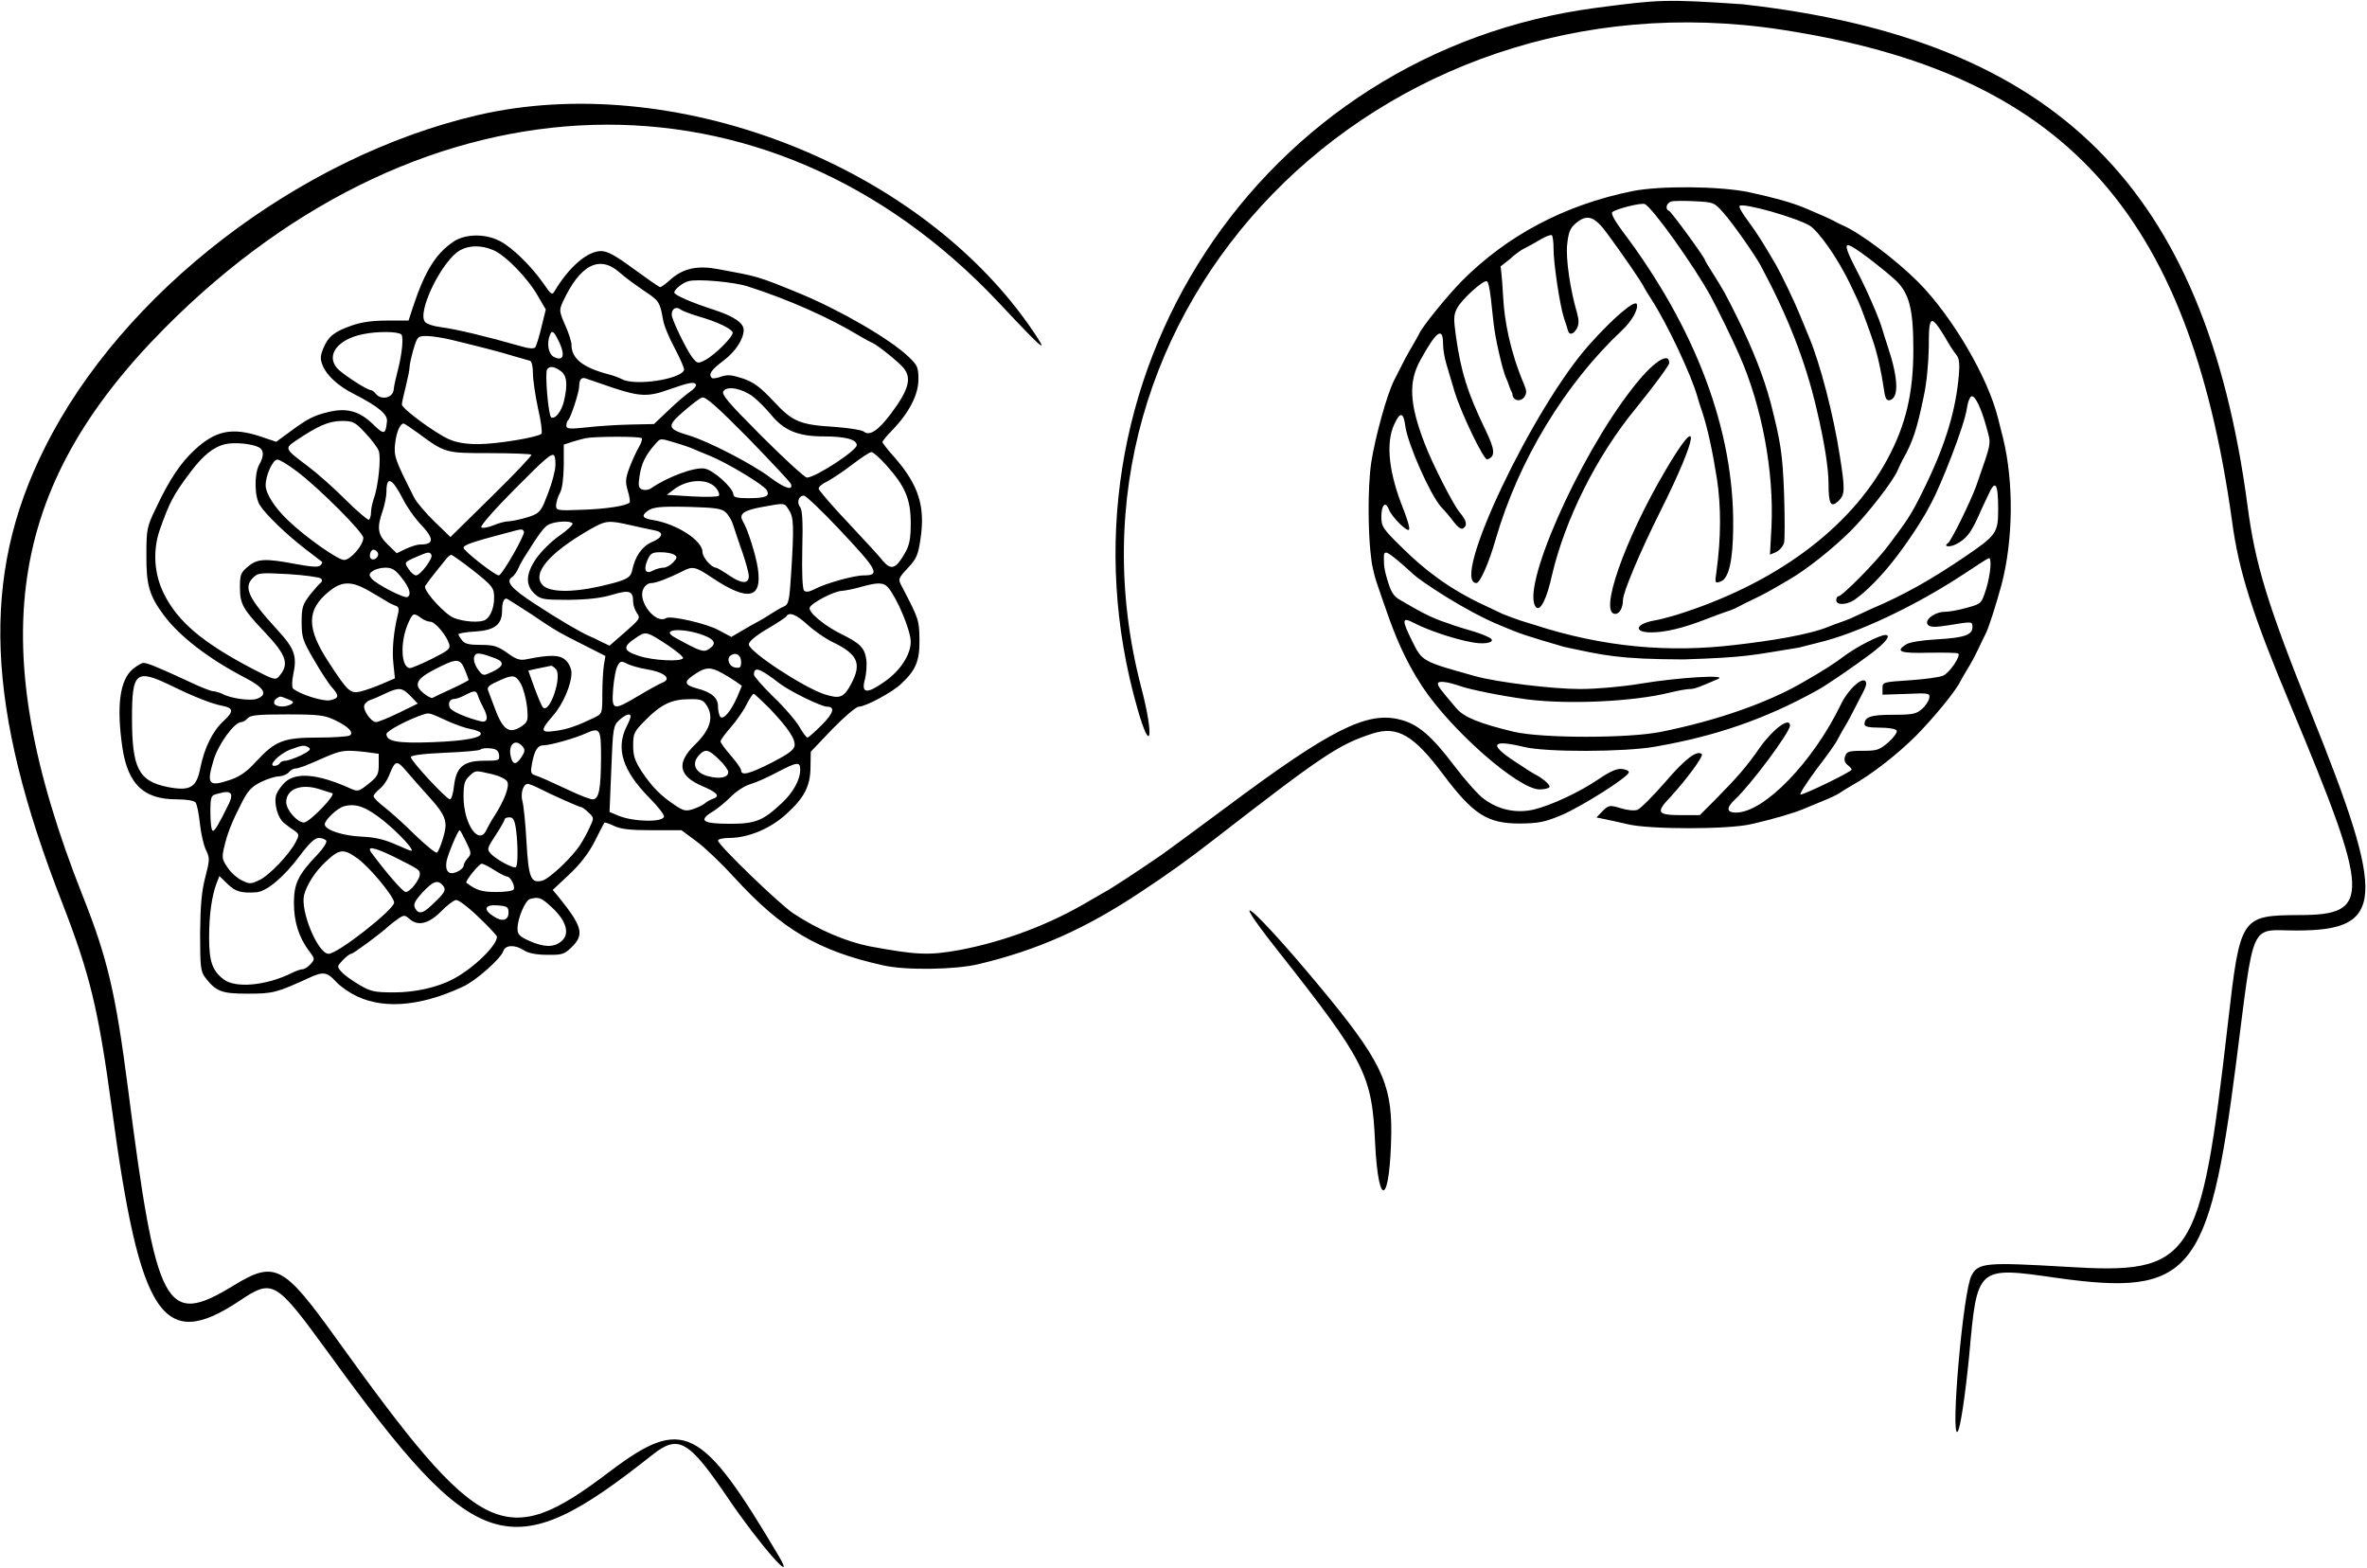 <svg width="450" height="298" viewBox="0 0 450 298" fill="none" xmlns="http://www.w3.org/2000/svg">
<g clip-path="url(#clip0_507_2)">
<path d="M303.603 1.468C239.475 9.835 198.396 72.591 216.279 134.834C218.844 143.788 219.43 140.045 216.938 130.577C198.323 58.939 261.792 -6.166 338.746 5.651C392.248 13.872 416.14 40.002 424.349 99.088C425.594 108.557 428.306 116.998 435.415 133.953C450.733 170.579 450.88 173.955 437.101 173.955C425.961 174.029 425.888 174.249 423.542 194.654C418.339 240.015 416.8 242.29 392.834 240.822C377.663 239.941 376.051 240.015 374.805 242.51C373.192 245.519 370.774 273.558 372.166 272.163C372.679 271.65 373.632 265.19 374.365 257.777C375.904 240.602 375.757 240.749 391.148 242.95C416.36 246.474 419.951 242.29 425.081 202.361C428.673 174.322 427.573 176.891 436.588 176.891C453.371 176.891 453.738 171.24 439.373 135.568C431.091 114.943 428.746 107.309 427.28 96.079C419.218 35.598 390.928 7.486 331.27 0.807C316.612 -0.184 315.513 -0.086 303.603 1.468Z" fill="black"/>
<path d="M90.879 21.873C56.8 29.8 23.233 55.563 8.502 85.143C-3.738 109.511 -2.712 134.54 11.873 171.754C17.077 185.186 18.689 191.718 21.254 210.655C26.604 250.437 30.928 256.97 45.44 247.355C51.889 243.024 52.329 243.318 62.443 257.19C90.66 296.092 96.889 298.073 123.933 276.641C128.99 272.604 130.896 273.705 138.445 284.862C144.308 293.523 151.637 301.89 148.046 295.798C133.314 270.916 129.87 269.228 115.945 279.724C95.936 294.917 91.392 292.715 63.836 254.328C53.868 240.455 52.256 239.574 44.34 244.419C31.441 252.272 29.756 249.116 24.332 206.912C21.987 188.782 20.448 182.176 15.684 170.212C-3.151 122.576 1.173 92.703 31.368 62.316C80.766 12.625 145.92 10.716 189.967 57.618C198.836 67.087 199.788 67.821 195.611 61.802C173.844 30.901 127.744 13.359 90.879 21.873Z" fill="black"/>
<path d="M302.321 65.325C291.547 77.216 275.57 110.833 280.7 110.833C281.36 110.833 283.046 107.089 284.365 102.465C288.689 87.565 297.484 73.032 308.331 62.83C310.236 61.068 311.482 58.793 311.189 57.838C310.896 56.884 306.865 60.261 302.321 65.325Z" fill="black"/>
<path d="M310.383 73.766C299.976 87.051 288.909 112.3 292.06 115.457C292.866 116.264 294.112 113.695 295.065 109.291C297.557 98.722 303.494 86.758 310.969 77.656C314.487 73.326 317.345 69.436 317.345 68.995C317.345 66.72 314.121 68.922 310.383 73.766Z" fill="black"/>
<path d="M316.466 89.694C308.77 102.832 303.933 116.704 307.085 116.704C307.891 116.704 308.551 115.53 308.551 114.062C308.551 112.594 311.775 104.961 315.66 97.18C322.989 82.574 323.502 77.656 316.466 89.694Z" fill="black"/>
<path d="M242.809 180.562C259.593 201.847 260.839 204.269 261.425 217.261C262.085 230.253 264.283 228.858 264.503 215.353C264.576 205.811 262.451 201.407 250.578 187.167C238.412 172.561 232.549 167.57 242.809 180.562Z" fill="black"/>
<path d="M86.171 45.968C82.849 48.219 80.797 51.546 78.598 58.103L77.67 60.941H73.615C70.78 60.941 68.68 61.235 66.774 61.92C63.549 63.045 62.377 63.975 61.448 66.275C60.862 67.694 60.862 68.281 61.351 69.504C62.132 71.413 64.331 73.419 67.36 74.936C71.856 77.236 73.712 78.753 73.566 80.074C73.321 82.668 73.028 82.716 70.878 80.612C68.338 78.165 65.943 77.481 62.474 78.312C59.64 78.998 58.468 79.585 55.048 82.129L52.507 83.989L49.478 82.961C44.103 81.2 40.976 81.835 36.97 85.555C34.38 87.952 32.181 91.182 29.689 96.515C27.93 100.136 27.833 100.577 27.833 105.47C27.784 111.146 28.37 113.25 31.155 116.969C34.136 120.982 39.755 125.288 46.546 128.811C50.259 130.719 50.992 132.04 48.891 132.824C47.67 133.313 43.81 132.774 42.246 131.894C41.709 131.649 40.927 131.404 40.536 131.404C40.096 131.404 37.898 130.524 35.65 129.447C30.178 126.902 28.028 126.022 27.295 126.022C26.904 126.022 26.025 126.56 25.243 127.196C22.751 129.3 22.116 134.292 23.289 142.267C24.364 149.118 27.344 151.956 33.549 151.956C35.504 151.956 36.872 152.201 37.165 152.543C37.458 152.886 37.8 154.696 37.996 156.507C38.191 158.317 38.679 160.568 39.119 161.498C39.901 163.113 39.901 163.406 39.022 166.783C38.338 169.425 38.093 172.067 38.044 177.401C38.044 183.713 38.142 184.643 38.973 185.769C41.074 188.509 42.1 188.9 47.132 188.9C51.921 188.9 52.605 188.704 58.712 185.915C61.448 184.643 62.181 184.741 63.891 186.649C64.38 187.188 65.699 188.215 66.823 188.851C72.149 191.934 79.478 191.543 87.979 187.579C90.422 186.503 95.259 182.197 95.699 180.777C96.09 179.603 97.947 179.554 99.657 180.68C100.487 181.218 102.002 181.511 104.005 181.511C106.79 181.561 107.279 181.414 108.598 180.141C111.139 177.695 110.797 176.227 106.155 170.453L105.08 169.18L108.207 166.244C110.308 164.287 111.921 162.183 113.045 159.981C113.973 158.122 114.803 156.507 114.901 156.409C114.95 156.262 115.78 156.556 116.709 156.996C118.028 157.632 119.836 157.828 123.989 157.828H129.559L132.393 159.932C134.005 161.106 137.279 164.238 139.673 166.881C148.614 176.667 155.553 180.777 167.914 183.518C172.214 184.497 181.644 184.35 186.09 183.273C197.181 180.631 206.367 176.569 216.872 169.572C222.051 166.147 225.569 163.651 230.797 159.59C251.562 143.491 254.494 141.533 260.992 139.43C265.683 137.962 268.761 139.723 274.429 147.307C280.096 154.843 282.784 156.556 288.94 156.556C292.507 156.507 293.631 156.311 296.904 154.941C300.764 153.277 309.608 147.699 309.657 146.818C309.706 146.525 309.119 146.28 308.338 146.182C307.409 146.084 306.139 146.623 304.038 148.041C300.324 150.586 294.852 153.131 291.53 153.913C288.256 154.647 284.934 153.963 282.149 151.907C281.074 151.173 278.582 148.335 276.53 145.644C272.132 139.821 269.543 137.619 266.123 136.787C259.868 135.172 252.833 138.744 233.24 153.375C227.963 157.29 222.393 161.4 220.878 162.477C216.53 165.462 211.106 169.034 210.031 169.572C209.494 169.866 208.321 170.551 207.393 171.089C199.82 175.639 191.22 178.918 182.523 180.582C176.611 181.658 174.315 181.561 165.324 179.897C160.878 179.016 155.553 176.765 150.813 173.633C148.175 171.872 136.497 160.617 136.497 159.785C136.497 159.541 137.426 159.296 138.598 159.296C142.214 159.296 146.465 157.534 149.494 154.745C152.963 151.614 154.087 149.363 154.087 145.742L154.136 142.903L158.24 138.598C160.585 136.2 162.784 134.34 163.272 134.34C164.543 134.34 169.673 131.6 171.334 129.985C174.119 127.392 174.852 125.63 174.803 121.618C174.755 117.899 174.706 117.703 171.481 111.538C170.699 110.07 170.699 110.021 172.605 107.966C174.266 106.204 174.559 105.47 174.999 102.436C175.927 96.32 174.657 92.258 170.211 87.12C168.842 85.603 167.768 84.233 167.768 84.037C167.768 83.842 168.647 82.766 169.722 81.689C172.898 78.362 174.608 74.985 174.608 72.098C174.608 69.847 174.412 69.407 172.751 67.841C169.233 64.465 159.754 58.984 152.084 55.803C143.973 52.476 144.168 52.574 136.497 51.155C132.588 50.421 129.901 51.008 127.507 53.112C126.627 53.944 125.699 54.58 125.504 54.58C125.308 54.58 123.061 53.014 120.52 51.155C117.002 48.562 115.487 47.73 114.266 47.73C111.676 47.73 108.158 50.764 105.422 55.363C104.983 56.146 104.738 55.999 103.321 53.895C101.025 50.617 97.361 46.996 95.015 45.821C92.23 44.353 88.37 44.451 86.171 45.968ZM93.745 47.534C96.041 48.464 100.341 52.867 102.246 56.244L103.761 58.837L102.931 62.214C102.491 64.073 101.953 65.786 101.758 66.031C101.513 66.324 100.536 66.275 99.266 65.884C92.181 63.877 86.904 62.605 83.631 62.165C82.409 62.018 81.09 61.577 80.797 61.186C79.233 59.278 84.119 49.344 87.54 47.534C89.299 46.604 91.546 46.604 93.745 47.534ZM117.784 51.791C118.81 52.721 120.911 54.237 122.426 55.265C125.308 57.173 125.455 57.418 126.041 60.697C126.188 61.773 127.214 64.269 128.289 66.226C129.315 68.183 130.145 70.043 130.048 70.336C129.461 72.098 120.715 73.419 118.272 72.098C117.686 71.804 116.562 71.364 115.732 71.168C110.846 69.896 108.647 68.183 108.647 65.541C108.647 64.954 108.11 63.241 107.425 61.773C106.302 59.18 106.302 58.935 106.986 57.418C110.26 50.323 113.973 48.415 117.784 51.791ZM142.116 54.433C149.787 56.88 157.654 60.354 163.615 63.975C164.445 64.465 165.422 65.003 165.813 65.15C166.888 65.639 170.797 68.77 171.774 69.945C173.386 71.902 172.751 74.153 169.331 78.704C166.937 81.885 165.276 82.961 164.201 82.031C163.81 81.738 161.318 81.346 158.68 81.151C152.035 80.759 150.666 80.172 147.002 76.208C144.51 73.566 143.337 72.685 141.237 71.951C139.136 71.266 138.305 71.168 137.084 71.609C136.302 71.902 135.471 72 135.325 71.853C134.641 71.168 135.178 70.336 137.523 68.575C139.82 66.862 141.383 64.465 141.383 62.703C141.383 61.382 139.429 60.109 135.862 58.935C131.464 57.516 128.191 56.097 128.191 55.608C128.191 55.021 129.755 53.748 130.878 53.455C132.54 52.965 139.526 53.602 142.116 54.433ZM129.461 58.886C129.706 59.082 131.22 59.669 132.833 60.159C136.399 61.186 139.038 62.458 139.282 63.192C139.526 63.877 135.862 67.547 134.005 68.477C132.686 69.162 132.54 69.113 131.611 67.939C130.488 66.471 127.703 60.746 127.703 59.816C127.703 58.641 128.582 58.152 129.461 58.886ZM76.302 63.584C76.742 64.073 76.448 67.205 75.667 70.239C75.276 71.706 74.885 73.468 74.836 74.153C74.641 75.621 72.539 76.11 71.513 74.936C71.171 74.496 70.732 74.153 70.487 74.153C69.754 74.153 64.966 71.022 64.087 69.994C61.937 67.499 64.184 64.513 68.973 63.535C71.758 62.948 75.667 62.996 76.302 63.584ZM106.448 65.345C107.474 67.694 106.986 68.722 105.276 67.841C104.25 67.254 103.907 65.345 104.543 63.682C104.934 62.605 105.373 62.996 106.448 65.345ZM86.074 64.66C91.693 66.031 95.113 66.911 97.654 67.694C99.022 68.086 100.39 68.477 100.732 68.575C101.074 68.673 101.318 69.603 101.318 70.972C101.318 72.196 101.758 75.181 102.295 77.676C102.881 80.123 103.126 82.276 102.931 82.472C102.149 83.157 94.38 84.429 90.911 84.429C88.468 84.429 86.758 84.135 85.243 83.45C82.507 82.178 76.4 77.676 76.4 76.894C76.4 76.6 76.742 75.034 77.132 73.517C77.523 71.951 77.865 70.288 77.865 69.798C77.865 69.358 78.207 67.792 78.598 66.422C79.331 63.975 79.429 63.877 81.09 63.877C82.067 63.877 84.315 64.22 86.074 64.66ZM106.595 70.532C107.768 71.364 107.963 73.028 107.23 76.208C106.79 78.165 105.52 79.78 104.787 79.34C104.25 78.998 103.566 70.972 104.005 70.239C104.445 69.554 105.325 69.603 106.595 70.532ZM116.513 73.713C121.546 75.376 123.207 75.474 127.018 74.104C131.074 72.685 131.953 72.538 132.295 73.077C132.442 73.321 131.953 73.958 131.22 74.447C130.488 74.936 128.631 76.502 127.116 77.97L124.331 80.612L119.787 80.71C117.295 80.759 113.533 81.004 111.481 81.248C108.256 81.591 107.67 81.542 107.67 80.906C107.67 80.514 107.816 80.025 108.012 79.878C108.549 79.34 110.113 74.496 110.113 73.419C110.113 72.049 110.601 71.609 111.53 72C111.969 72.147 114.217 72.93 116.513 73.713ZM143.191 75.426C144.022 76.062 145.536 77.578 146.562 78.802C149.005 81.835 151.742 82.961 156.579 82.961C160.732 82.961 162.882 83.548 162.882 84.625C162.882 85.652 155.015 90.79 153.403 90.79C153.012 90.79 149.152 87.267 144.803 82.912C138.256 76.355 137.035 74.887 137.572 74.3C138.354 73.321 141.139 73.86 143.191 75.426ZM150.373 92.014C150.862 93.384 149.103 92.796 146.318 90.693C142.996 88.197 134.494 83.793 130.927 82.766C126.823 81.542 126.725 81.004 129.901 78.263C131.416 76.942 132.979 75.719 133.468 75.572C134.103 75.328 136.302 77.285 142.214 83.255C146.513 87.707 150.227 91.622 150.373 92.014ZM69.412 82.276C70.585 83.499 71.758 85.065 72.002 85.701C72.491 87.023 71.904 92.601 71.025 94.9C70.78 95.635 70.536 96.76 70.536 97.396C70.536 98.032 70.341 98.668 70.145 98.815C69.95 98.913 67.898 97.201 65.65 94.95C63.354 92.65 60.129 89.812 58.468 88.588C54.119 85.31 54.07 85.261 56.22 83.793C60.422 80.955 62.474 80.074 64.868 80.025C67.116 80.025 67.458 80.172 69.412 82.276ZM79.478 82.325C84.657 86.142 84.657 86.142 93.11 86.142C97.311 86.142 100.878 86.289 101.025 86.435C101.172 86.582 97.8 90.154 93.452 94.411L85.634 102.094L82.605 99.158C80.944 97.543 79.185 95.488 78.745 94.607C75.08 87.365 74.836 86.68 75.129 84.233C75.374 82.129 76.057 80.514 76.742 80.514C76.888 80.514 78.109 81.346 79.478 82.325ZM121.986 83.303C122.181 83.45 121.888 84.282 121.4 85.114C120.911 85.946 120.129 87.707 119.641 88.98C118.908 90.986 118.859 91.622 119.347 93.286C119.689 94.411 119.836 95.39 119.689 95.537C119.054 96.173 115.194 96.76 110.748 96.907C105.862 97.103 105.716 97.054 105.716 96.026C105.764 95.439 106.057 94.411 106.448 93.726C106.888 92.943 107.132 91.035 107.181 88.491V84.527L108.794 83.989C109.624 83.744 110.797 83.401 111.334 83.303C112.898 82.961 121.644 82.912 121.986 83.303ZM128.435 84.184C129.803 84.576 131.318 85.114 131.855 85.359C132.393 85.603 133.81 86.191 135.032 86.68C138.452 88.099 145.243 92.209 145.781 93.188C146.416 94.362 145.585 94.705 142.067 94.705C140.162 94.705 139.429 94.509 139.429 94.02C139.429 92.796 135.667 89.371 133.956 89.078C132.1 88.735 126.921 90.643 123.745 92.845C123.305 93.139 122.572 93.237 122.083 93.041C121.4 92.796 121.302 92.356 121.595 90.448C121.937 88.148 122.719 86.533 124.478 84.527C125.601 83.255 125.357 83.255 128.435 84.184ZM49.184 85.016C50.211 85.555 50.211 86.68 49.282 88.344C48.305 90.105 48.354 94.46 49.429 96.075C50.552 97.837 54.51 101.653 58.077 104.394C59.69 105.617 61.106 106.694 61.204 106.791C61.351 106.889 61.204 107.183 60.911 107.476C60.52 107.868 59.201 107.77 56.269 107.232C50.406 106.106 48.891 106.204 47.132 107.721C45.764 108.846 45.618 109.287 45.618 111.635C45.618 114.816 46.155 115.795 50.357 120.199C54.51 124.603 55.048 126.266 53.044 128.566C52.409 129.349 52.067 129.251 48.11 127.196C38.484 122.156 33.794 118.193 31.155 112.859C29.298 109.14 29.005 104.687 30.373 100.724C32.23 95.488 32.914 94.118 36.237 89.714C38.582 86.582 40.634 84.918 42.882 84.429C44.543 84.037 47.816 84.331 49.184 85.016ZM105.52 89.225C105.129 91.231 104.543 93.041 103.37 95.831C102.686 97.347 102.149 97.788 100.146 98.375C98.826 98.766 97.214 99.109 96.628 99.109C96.041 99.109 94.771 99.451 93.745 99.892C92.719 100.283 91.741 100.479 91.497 100.234C91.253 99.99 94.184 96.662 97.996 92.845C103.663 87.12 104.983 85.995 105.373 86.631C105.618 87.071 105.666 88.246 105.52 89.225ZM168.5 88.441C172.116 92.454 173.142 94.95 173.142 99.451C173.142 102.485 172.898 103.66 172.018 105.176C170.357 108.112 169.429 108.455 167.914 106.694C167.279 105.862 164.25 102.583 161.269 99.403C158.24 96.222 155.748 93.286 155.65 92.943C155.553 92.601 156.286 91.965 157.263 91.524C158.191 91.035 160.341 89.616 162.051 88.295C163.712 87.023 165.324 85.946 165.667 85.946C165.96 85.897 167.23 87.023 168.5 88.441ZM56.514 89.665C60.715 92.845 69.071 101.213 69.071 102.24C69.071 103.66 66.627 106.449 65.406 106.449C64.234 106.449 58.126 102.143 54.803 98.962C52.214 96.515 50.504 93.824 50.504 92.258C50.504 90.301 51.872 87.365 52.751 87.365C53.142 87.365 54.852 88.393 56.514 89.665ZM76.595 94.852C77.328 96.32 78.745 98.326 79.722 99.403C82.605 102.387 82.653 103.513 79.82 103.513C79.282 103.513 78.109 103.904 77.132 104.345L75.422 105.176L73.712 103.513C71.806 101.653 71.611 100.381 72.735 97.152C73.126 96.026 73.468 94.362 73.468 93.482C73.468 90.399 74.543 90.839 76.595 94.852ZM136.155 92.796C136.644 93.384 136.839 94.069 136.644 94.264C136.448 94.46 134.103 94.509 131.514 94.362L126.774 94.069L127.996 93.139C130.634 91.035 134.592 90.888 136.155 92.796ZM159.559 100.626C166.888 108.406 167.426 109.385 164.201 109.385C162.344 109.385 156.872 110.902 154.82 112.027C153.842 112.516 153.207 112.614 152.865 112.272C152.572 111.978 152.425 109.042 152.523 104.442C152.67 99.207 152.523 96.907 152.132 96.418C151.399 95.537 151.839 94.216 152.816 94.216C153.207 94.216 156.236 97.103 159.559 100.626ZM149.983 96.956C150.911 98.326 150.96 100.088 150.422 108.798C150.08 114.278 149.934 114.914 149.005 115.305C148.419 115.55 147.344 116.186 146.513 116.725C145.732 117.263 144.608 117.899 144.07 118.193C143.533 118.486 142.165 119.22 141.041 119.905L139.038 121.08L136.644 119.807C134.347 118.535 127.507 116.969 126.627 117.507C124.673 118.731 121.204 114.327 122.279 112.027C122.572 111.342 123.207 110.853 123.745 110.853C124.722 110.853 127.116 109.923 129.755 108.602C131.66 107.574 132.246 107.721 135.373 109.825C142.263 114.425 144.95 113.837 144.07 108.015C143.68 105.421 142.116 100.528 141.237 99.109C140.406 97.739 141.334 97.005 144.95 96.368C149.25 95.586 149.103 95.537 149.983 96.956ZM137.963 97.396C138.5 97.886 139.136 98.962 139.38 99.794C139.673 100.626 140.406 102.974 141.139 104.981C141.823 106.987 142.36 108.993 142.36 109.483C142.36 111.048 140.992 110.999 138.696 109.434C137.474 108.602 136.302 107.917 136.106 107.917C135.227 107.868 133.566 105.96 133.566 104.981C133.566 102.779 128.777 99.647 124.185 98.864C122.23 98.57 121.888 98.081 122.963 97.249C124.038 96.368 125.406 96.222 131.269 96.368C135.96 96.515 137.181 96.662 137.963 97.396ZM108.842 99.5C108.989 99.745 107.865 100.772 106.351 101.849C104.836 102.877 102.881 104.834 101.953 106.155C99.95 109.091 99.852 111.195 101.611 112.859C102.784 113.935 103.224 114.033 108.11 114.033C111.823 113.984 114.315 113.691 116.416 113.055C119.738 112.076 120.374 112.321 120.374 114.523C120.374 115.061 120.715 115.991 121.106 116.578C121.79 117.507 121.644 117.703 118.859 120.15L115.878 122.743L114.315 122.009C113.484 121.569 112.458 121.08 112.067 120.933C110.357 120.199 106.106 117.703 101.709 114.816C97.116 111.831 95.992 110.51 97.458 109.63C97.702 109.434 98.191 108.798 98.435 108.259C98.68 107.672 99.168 106.742 99.51 106.204C102.54 101.36 103.419 100.185 104.347 99.696C105.716 99.06 108.501 98.962 108.842 99.5ZM119.885 99.843C121.644 100.234 123.647 100.675 124.429 100.822C126.285 101.164 126.09 102.143 123.891 103.072C122.083 103.855 120.715 105.764 120.178 108.455C119.885 109.923 118.956 110.363 113.728 111.538C108.647 112.663 104.494 112.565 103.224 111.293C101.025 109.091 104.25 105.226 112.018 100.724C115.194 98.913 115.634 98.864 119.885 99.843ZM99.608 101.066C99.901 101.556 95.455 109.385 94.82 109.385C94.087 109.385 88.175 104.736 88.126 104.149C88.126 103.611 89.787 103.024 95.943 101.409C99.413 100.479 99.266 100.479 99.608 101.066ZM71.806 105.03C72.198 105.715 71.269 106.644 70.585 106.253C70.047 105.91 70.39 104.492 71.025 104.492C71.269 104.492 71.611 104.736 71.806 105.03ZM82.018 105.47C82.409 106.057 79.918 109.385 79.087 109.385C78.745 109.385 78.109 108.846 77.67 108.162C76.839 106.938 76.839 106.889 78.94 105.96C81.432 104.883 81.627 104.834 82.018 105.47ZM128.191 105.47C128.777 105.813 128.777 106.057 127.996 106.889C127.458 107.476 126.627 107.917 126.139 107.917C125.601 107.917 124.722 108.162 124.185 108.455C122.768 109.238 122.279 108.406 123.061 106.547C123.647 105.176 123.989 104.981 125.601 104.981C126.627 104.981 127.8 105.176 128.191 105.47ZM90.031 108.504C93.647 111.391 93.891 111.733 93.94 113.446C93.989 115.355 93.305 117.165 92.328 117.801C91.4 118.437 88.223 118.241 86.269 117.459C84.657 116.823 80.797 112.663 80.797 111.538C80.797 111.293 82.165 109.532 84.95 106.106C85.243 105.764 85.585 105.519 85.781 105.47C85.976 105.47 87.882 106.84 90.031 108.504ZM76.35 109.825C77.865 111.733 78.256 113.006 77.474 113.495C76.888 113.837 71.416 110.999 70.634 109.972C70.097 109.287 70.145 109.042 70.878 108.553C71.318 108.21 72.393 107.917 73.272 107.917C74.543 107.917 75.178 108.308 76.35 109.825ZM61.009 109.972C61.302 110.266 61.302 110.51 61.009 110.755C60.715 110.951 59.787 112.027 58.907 113.103C57.539 114.914 57.344 115.501 57.344 118.291C57.344 121.129 57.539 121.765 59.69 125.435C60.96 127.636 62.474 129.985 63.11 130.67C64.527 132.285 64.478 132.726 62.768 133.117C61.448 133.411 56.953 131.992 55.683 130.866C55.487 130.67 55.487 129.545 55.732 128.322C56.514 124.701 56.025 123.331 52.751 119.759C47.23 113.74 46.253 111.685 48.061 109.874C49.038 108.896 49.38 108.846 54.803 109.14C57.931 109.336 60.715 109.727 61.009 109.972ZM70.145 112.321C71.562 113.153 73.077 114.033 73.468 114.278C73.859 114.571 74.591 114.914 75.08 115.11C75.813 115.305 75.911 115.697 75.667 116.676C74.836 120.003 74.494 123.575 74.787 126.12L75.08 128.958L72.686 129.985C71.367 130.572 69.51 131.209 68.582 131.453C66.627 131.894 66.139 131.502 62.572 126.022C58.224 119.416 58.224 115.942 62.572 112.419C64.966 110.461 66.823 110.412 70.145 112.321ZM168.842 111.685C170.601 113.789 173.142 119.856 173.142 122.009C173.142 124.456 171.139 127.539 168.159 129.594C164.787 131.992 163.663 131.845 164.445 129.104C164.689 128.126 164.836 126.413 164.689 125.337C164.396 123.184 163.468 122.254 159.95 120.541C156.676 118.927 153.598 116.333 153.94 115.501C154.233 114.621 158.68 112.321 160.097 112.321C160.683 112.272 162.295 111.978 163.615 111.587C166.937 110.657 167.963 110.706 168.842 111.685ZM100.732 116.578C105.96 120.101 106.009 120.101 111.041 122.645L115.097 124.701L114.803 126.462C114.657 127.441 114.51 129.888 114.51 131.943C114.51 135.662 114.51 135.662 112.947 136.444C109.673 138.01 107.865 138.646 105.618 138.94C102.735 139.38 102.637 138.891 105.129 136.053C107.035 133.9 108.647 130.132 108.647 127.881C108.647 127.147 108.158 126.071 107.572 125.533C106.448 124.456 104.64 124.407 100.048 125.337C98.826 125.581 98.093 125.337 96.432 124.113C94.624 122.841 93.891 122.597 91.4 122.597C89.201 122.597 88.321 122.401 87.833 121.716C87.49 121.275 87.149 120.737 87.149 120.59C87.149 120.395 88.614 120.15 90.373 120.052C94.087 119.807 95.455 118.731 95.455 116.039C95.455 114.621 95.748 113.789 96.285 113.789C96.383 113.789 98.386 115.061 100.732 116.578ZM80.015 117.459C80.553 117.85 81.334 118.193 81.823 118.193C82.703 118.193 84.852 120.737 85.39 122.401C85.683 123.331 85.243 123.673 82.116 125.239C80.162 126.218 78.256 127 77.963 127C76.253 127 76.009 122.156 77.572 118.535C78.452 116.529 78.647 116.431 80.015 117.459ZM153.549 118.78C154.82 119.954 156.969 121.422 158.289 122.058C163.077 124.358 163.859 126.12 161.856 129.936C160.439 132.628 159.706 132.921 156.774 131.992C152.816 130.719 142.36 123.869 142.36 122.499C142.36 121.961 143.631 120.884 145.781 119.612C147.686 118.486 149.347 117.41 149.494 117.165C150.031 116.284 151.351 116.773 153.549 118.78ZM133.81 120.786C135.96 121.618 136.253 122.401 134.787 123.379C133.761 124.065 133.175 123.869 128.289 121.177C125.357 119.563 129.803 119.269 133.81 120.786ZM127.018 122.695C128.679 123.82 129.999 124.897 129.852 125.141C129.412 125.826 124.233 125.581 121.497 124.701C118.468 123.722 118.272 122.988 120.862 121.275C122.768 119.954 122.865 119.954 127.018 122.695ZM94.136 125.141C95.943 125.826 95.797 126.658 93.647 127.686C91.888 128.517 91.839 128.517 90.96 127.392C90.08 126.218 89.836 124.945 90.422 124.407C90.764 124.065 91.839 124.26 94.136 125.141ZM140.895 125.875C140.895 126.854 140.699 127.049 139.82 126.902C138.598 126.756 138.012 125.141 138.989 124.554C139.966 123.918 140.895 124.554 140.895 125.875ZM88.37 127.294C88.761 128.273 89.103 129.154 89.103 129.251C89.103 129.349 87.637 130.132 85.829 130.964C83.973 131.796 82.36 132.579 82.214 132.677C82.018 132.774 81.285 132.383 80.601 131.845C78.549 130.23 79.087 129.056 82.751 127.196C86.856 125.092 87.442 125.092 88.37 127.294ZM122.768 127.196C126.285 127.734 127.849 129.056 125.894 129.79C125.406 129.985 123.403 131.062 121.448 132.236C116.513 135.172 116.269 135.123 116.562 131.013C116.709 129.202 117.051 127.196 117.393 126.609C117.93 125.63 118.077 125.581 119.298 126.218C120.031 126.56 121.595 127 122.768 127.196ZM105.716 127.245C106.888 128.664 104.494 135.76 103.224 134.487C102.979 134.242 102.295 132.579 101.611 130.768L100.439 127.49L101.465 127.245C104.054 126.707 104.494 126.609 104.787 126.56C104.983 126.56 105.373 126.854 105.716 127.245ZM137.132 127.881C137.963 128.322 139.233 129.104 139.869 129.545L141.041 130.377L140.162 132.481C138.94 135.27 137.426 137.032 136.888 136.2C136.693 135.857 136.497 134.976 136.497 134.292C136.497 132.628 135.276 131.6 132.491 130.866C129.95 130.181 129.901 129.545 132.393 127.979C134.201 126.805 135.129 126.805 137.132 127.881ZM148.224 129.936C150.129 131.404 156.139 134.34 157.214 134.34C158.826 134.34 158.484 135.564 156.236 137.815C154.917 139.136 153.696 140.212 153.501 140.212C153.305 140.212 152.621 139.283 151.937 138.108C151.253 136.934 149.054 134.389 147.002 132.432C144.999 130.475 143.337 128.566 143.337 128.273C143.337 126.609 144.413 127 148.224 129.936ZM32.621 130.377C37.018 132.53 40.292 133.802 42.344 134.194C44.396 134.585 44.445 135.27 42.54 137.032C40.438 138.94 38.875 142.121 38.093 145.937C37.36 149.754 36.188 150.439 31.839 149.607C26.367 148.482 25.096 146.084 25.096 136.542C25.096 127.686 25.829 127.098 32.621 130.377ZM99.022 129.985C99.51 130.866 99.999 132.774 100.194 134.34C100.439 136.885 100.341 137.228 99.315 137.962C96.774 139.723 95.552 138.842 93.843 134.047C93.452 132.97 92.963 131.747 92.817 131.306C92.523 130.67 92.914 130.279 94.576 129.545C97.458 128.175 97.996 128.224 99.022 129.985ZM78.061 132.334L79.429 133.753L75.813 135.515C73.81 136.494 71.856 137.276 71.465 137.276C70.536 137.228 68.924 134.928 69.266 134.047C69.412 133.655 69.95 133.215 70.39 133.068C70.878 132.921 72.149 132.383 73.224 131.845C75.862 130.622 76.448 130.67 78.061 132.334ZM90.862 132.236C91.008 132.726 91.448 133.704 91.839 134.438C92.914 136.396 92.719 137.423 91.448 137.13C88.614 136.444 85.732 135.172 85.487 134.487C85.145 133.606 85.536 132.872 86.367 132.872C86.758 132.872 87.686 132.53 88.419 132.138C90.227 131.209 90.52 131.209 90.862 132.236ZM146.318 134.683C149.836 138.402 151.253 140.506 151.057 141.778C150.96 142.561 149.787 143.393 146.758 144.959C142.507 147.112 140.895 147.552 140.895 146.427C140.895 146.133 140.015 144.861 138.94 143.637C137.865 142.414 136.986 141.191 136.986 140.946C136.986 140.653 137.865 139.478 138.891 138.304C139.917 137.13 141.285 135.221 141.872 134.047C142.458 132.872 143.093 131.894 143.289 131.894C143.435 131.894 144.803 133.166 146.318 134.683ZM54.755 132.921C55.829 133.313 55.927 133.508 55.39 133.851C54.364 134.487 52.605 134.438 52.165 133.802C52.018 133.508 52.165 133.068 52.507 132.824C53.337 132.285 53.142 132.285 54.755 132.921ZM134.347 134.096C135.764 136.298 135.031 138.744 132.149 141.533C128.533 145.057 128.973 147.503 133.566 149.461C136.302 150.635 136.937 151.32 135.667 151.809C135.178 151.956 134.445 152.348 134.054 152.69C133.663 153.033 132.637 153.522 131.758 153.816C130.39 154.256 129.95 154.158 128.338 153.082C125.601 151.271 123.94 149.559 122.035 146.72C120.715 144.665 120.374 143.735 120.374 141.729C120.374 139.43 120.52 139.087 122.719 136.885C125.601 133.949 127.703 132.921 130.976 132.921C133.175 132.872 133.663 133.019 134.347 134.096ZM85.438 137.228C86.807 137.815 88.614 138.451 89.494 138.598C90.373 138.744 91.204 139.087 91.351 139.283C91.888 140.212 88.614 140.848 82.214 141.093C75.471 141.338 73.468 140.946 73.468 139.527C73.468 138.94 77.865 136.64 80.552 135.808C81.579 135.466 81.627 135.466 85.438 137.228ZM63.647 136.885C66.237 138.108 67.36 139.283 66.481 139.821C66.139 140.017 63.452 140.212 60.422 140.212C53.875 140.212 52.311 140.848 48.647 144.812C47.035 146.623 45.618 147.601 43.956 148.188C39.657 149.656 39.217 149.167 40.585 144.567C41.465 141.533 44.543 137.276 45.862 137.276C46.204 137.276 46.741 136.934 47.084 136.542C47.572 135.955 49.038 135.808 54.559 135.808C60.618 135.808 61.693 135.955 63.647 136.885ZM119.885 136.2C119.885 136.444 119.543 137.325 119.103 138.157C117.051 142.316 118.37 146.476 123.354 151.565C124.966 153.179 126.237 154.794 126.237 155.186C126.237 156.36 120.52 156.262 117.637 155.088L115.878 154.354L116.22 146.182C116.513 138.304 116.611 137.962 117.735 136.885C119.005 135.76 119.885 135.515 119.885 136.2ZM114.266 144.127C114.217 150.097 113.875 151.956 112.654 151.956C112.214 151.956 110.406 151.271 108.647 150.439C104.543 148.531 102.735 147.699 101.66 147.357C100.927 147.112 100.829 146.769 101.122 145.252C101.611 142.61 102.198 141.68 103.37 141.68C104.592 141.68 109.282 140.359 111.334 139.43C114.119 138.206 114.266 138.5 114.266 144.127ZM99.364 141.925C99.852 142.512 99.803 142.903 99.168 143.882C98.142 145.448 97.507 145.448 97.116 143.882C96.53 141.533 97.996 140.261 99.364 141.925ZM58.712 142.121C59.201 142.414 58.81 142.806 57.246 143.589C56.074 144.127 54.706 144.616 54.266 144.616C53.826 144.616 53.337 144.812 53.191 145.105C53.044 145.35 52.556 145.595 52.165 145.595C50.846 145.595 53.044 143.344 55.145 142.512C57.491 141.631 57.881 141.582 58.712 142.121ZM94.869 143.491C95.015 144.567 94.869 144.616 92.084 144.616C88.126 144.616 86.758 145.791 86.318 149.363C86.171 150.782 85.829 151.956 85.536 151.956C84.901 151.956 78.109 144.665 78.109 143.931C78.109 143.589 80.259 143.295 84.559 143.099C88.126 142.953 91.204 142.708 91.4 142.463C91.595 142.267 92.425 142.169 93.256 142.267C94.331 142.365 94.771 142.708 94.869 143.491ZM69.461 142.953L72.002 143.295V145.399C72.002 147.21 71.758 147.65 70.047 149.02C68.191 150.488 68.044 150.537 66.53 149.852C60.422 147.112 56.318 146.769 54.217 148.678C53.533 149.314 52.8 150.341 52.556 150.977C51.969 152.592 52.8 155.626 54.12 156.556C54.657 156.996 55.536 157.632 56.074 157.975C56.904 158.611 56.904 158.758 56.22 160.079C54.999 162.428 51.188 166.44 49.282 167.321C47.719 168.055 47.425 168.104 46.008 167.37C45.129 166.978 43.859 165.853 43.273 164.923C42.246 163.455 42.149 163.015 42.588 161.156C43.223 158.415 44.054 156.311 45.911 152.69C47.084 150.341 47.816 149.559 49.575 148.678C50.748 148.091 52.311 147.601 52.995 147.601C53.728 147.552 54.559 147.21 54.901 146.818C55.243 146.427 55.781 146.084 56.172 146.084C56.758 146.084 57.881 145.693 61.497 144.078C64.868 142.61 65.504 142.512 69.461 142.953ZM136.693 144.371C137.67 145.301 138.452 146.378 138.452 146.769C138.452 147.846 136.79 148.139 134.592 147.552C132.197 146.916 131.416 145.203 132.833 143.637C134.054 142.267 134.689 142.414 136.693 144.371ZM81.334 151.222C83.924 154.06 84.706 155.333 84.706 156.947C84.706 158.17 83.631 161.498 83.093 162.085C82.898 162.281 81.041 160.764 78.94 158.758C76.888 156.703 74.25 154.354 73.126 153.473C71.953 152.592 71.025 151.663 71.025 151.369C71.025 151.075 71.562 150.488 72.198 149.95C72.833 149.461 73.615 148.335 73.957 147.454C75.129 144.469 75.422 144.421 77.328 146.671C78.305 147.846 80.113 149.852 81.334 151.222ZM152.132 146.28C152.132 148.237 150.813 150.635 148.614 152.69C145.048 156.018 143.631 156.605 138.843 156.605C133.663 156.605 132.686 156.018 135.373 154.354C136.399 153.767 138.012 152.397 138.989 151.418C140.015 150.39 141.628 149.363 142.654 149.069C143.728 148.775 145.976 147.748 147.735 146.818C151.546 144.812 152.132 144.763 152.132 146.28ZM93.5 147.161C94.917 147.503 96.188 148.091 96.432 148.58C96.921 149.461 95.895 152.152 93.989 155.137C93.452 155.92 92.817 157.094 92.523 157.681C91.106 160.96 88.126 156.703 88.126 151.418C88.126 149.118 88.321 148.384 89.201 147.552C90.471 146.378 90.276 146.427 93.5 147.161ZM102.149 149.705C104.934 151.124 110.113 153.424 110.455 153.424C110.65 153.424 111.286 153.865 111.872 154.452C112.947 155.43 112.947 155.528 112.116 157.241C111.676 158.268 110.895 159.688 110.357 160.519C108.842 162.917 104.445 167.076 103.077 167.419C100.927 167.957 100.487 166.93 100.096 160.079C99.901 156.605 99.559 153.131 99.315 152.299C98.924 150.831 99.461 149.02 100.341 149.02C100.536 149.02 101.367 149.314 102.149 149.705ZM60.813 150.048C61.742 150.341 62.768 150.684 63.158 150.782C63.989 151.027 58.81 156.36 57.784 156.36C56.514 156.36 54.413 153.963 54.413 152.495C54.413 149.999 57.246 148.873 60.813 150.048ZM43.908 150.977C44.054 151.222 43.908 152.054 43.517 152.788C41.465 156.947 40.781 158.073 40.438 157.926C40.194 157.877 39.999 156.36 39.999 154.55C39.999 151.467 40.096 151.222 41.22 150.929C43.028 150.439 43.566 150.439 43.908 150.977ZM72.979 156.066C75.911 158.464 78.94 161.743 78.159 161.743C78.012 161.743 76.644 161.156 75.08 160.47C73.077 159.59 71.22 159.149 68.826 159.051C65.21 158.904 61.742 157.779 61.742 156.703C61.742 155.871 64.184 153.571 65.406 153.277C67.702 152.641 69.657 153.424 72.979 156.066ZM98.093 157.632C98.484 160.519 98.484 164.434 98.093 164.826C97.702 165.217 94.331 163.406 93.305 162.281C92.523 161.449 92.621 161.204 94.233 158.758C95.162 157.339 95.943 155.969 95.943 155.773C95.943 155.528 96.334 155.381 96.872 155.381C97.556 155.381 97.849 155.871 98.093 157.632ZM88.614 160.03C89.641 162.085 89.641 162.33 88.908 163.162C88.468 163.651 88.126 164.287 88.126 164.63C88.126 164.923 87.54 165.462 86.856 165.755C85.341 166.44 84.559 165.608 84.901 163.7C85.145 162.428 87.051 157.828 87.393 157.828C87.49 157.828 88.028 158.807 88.614 160.03ZM62.035 159.834C62.181 160.128 61.448 161.302 60.422 162.379C56.709 166.244 55.878 167.957 55.878 171.627C55.878 175.248 56.807 178.135 58.712 180.729C59.885 182.245 59.885 182.343 59.054 183.273C58.566 183.811 57.881 184.252 57.539 184.252C57.198 184.252 56.318 184.545 55.536 184.937C50.65 187.383 44.738 187.922 42.49 186.16C40.341 184.497 39.755 182.735 39.755 178.233C39.755 173.976 40.243 170.404 41.171 167.908L41.709 166.538L43.273 168.055C44.787 169.523 45.862 169.817 48.794 169.621C50.748 169.425 53.973 166.734 57.002 162.672C58.81 160.275 59.836 159.296 60.618 159.296C61.204 159.296 61.839 159.541 62.035 159.834ZM74.787 162.819C79.771 165.315 79.82 165.364 79.82 166.196C79.82 167.223 77.963 169.572 77.132 169.572C76.595 169.572 73.468 165.951 70.634 162.134C69.608 160.764 71.025 161.009 74.787 162.819ZM67.995 163.211C70.292 164.874 74.885 170.404 74.934 171.578C74.934 172.899 64.234 181.316 62.474 181.316C60.422 181.316 57.002 173.046 57.833 170.061C58.419 168.006 59.934 165.706 61.839 163.896C64.527 161.351 65.308 161.253 67.995 163.211ZM93.989 165.413C95.064 166.098 96.139 166.636 96.383 166.636C97.067 166.636 97.996 168.496 97.654 169.083C97.507 169.376 95.992 169.572 94.331 169.572C91.595 169.572 90.52 169.23 88.663 167.81C88.37 167.566 91.058 164.189 91.595 164.189C91.839 164.189 92.914 164.728 93.989 165.413ZM84.217 168.349C84.901 169.18 84.559 169.768 82.018 172.116C80.357 173.731 79.526 173.829 78.891 172.606C78.549 171.921 78.842 171.285 80.308 169.67C82.36 167.468 83.24 167.174 84.217 168.349ZM104.983 172.557C107.719 175.101 108.403 177.597 106.692 178.967C105.276 180.141 103.419 180.093 100.634 178.869C98.777 178.037 98.386 177.646 98.386 176.52C98.386 174.612 99.852 171.138 100.781 170.893C102.442 170.453 102.881 170.599 104.983 172.557ZM91.008 174.367C92.914 176.178 94.478 177.841 94.478 178.086C94.478 179.75 89.982 184.105 86.171 186.111C83.24 187.677 78.989 188.656 74.934 188.656C71.269 188.656 70.487 188.509 68.338 187.236C67.019 186.454 65.455 185.377 64.966 184.79C64.038 183.763 64.038 183.713 65.162 182.539C65.797 181.854 66.53 181.316 66.774 181.316C67.165 181.316 72.539 177.352 73.908 176.031C74.298 175.689 75.129 175.052 75.764 174.612C76.79 173.927 76.986 173.927 77.816 174.661C79.429 176.129 81.481 175.639 83.826 173.291C84.95 172.116 86.269 171.138 86.709 171.089C87.149 171.04 89.103 172.508 91.008 174.367ZM96.676 173.487C96.676 175.003 95.455 175.297 93.793 174.171C91.79 172.899 92.132 171.921 94.624 172.116C96.432 172.263 96.676 172.41 96.676 173.487Z" fill="black"/>
<path d="M310.253 36.348C297.403 38.991 286.605 44.716 277.957 53.377C275.074 56.313 270.432 62.038 269.797 63.457C269.602 63.848 268.967 64.974 268.429 65.903C267.549 67.371 266.817 68.742 265.009 72.363C263.69 74.956 261.442 83.079 260.709 87.826C259.927 92.963 260.179 101.658 260.538 104.854C260.802 107.203 260.729 106.796 261.095 108.447C261.462 110.099 261.767 110.833 262.195 112.117C262.744 113.768 263.047 114.578 263.66 116.337C265.126 120.544 267.012 125.357 270.384 130.495C275.905 138.862 288.657 150.068 292.712 150.068C293.592 150.068 294.423 149.872 294.569 149.628C294.813 149.236 293.201 147.866 291.686 147.132C291.393 146.985 289.683 145.908 287.875 144.685C282.989 141.456 283.625 140.526 289.732 141.994C293.885 143.022 308.836 142.972 314.651 141.945C326.23 139.939 335.66 136.66 345.383 131.278C347.045 130.397 352.126 126.923 355.546 124.378C358.478 122.176 359.651 120.708 358.429 120.708C357.403 120.708 353.055 122.91 350.807 124.574C348.706 126.189 346.507 127.559 342.501 129.859C335.807 133.675 326.475 136.954 315.872 139.107C309.716 140.379 293.152 140.379 287.777 139.107C281.279 137.541 278.348 136.367 276.882 134.654C273.755 130.984 273.364 130.446 273.364 129.957C273.364 129.369 275.074 129.565 277.517 130.397C279.569 131.131 285.53 132.305 290.221 132.941C298.136 133.969 310.546 133.382 317.436 131.669C318.999 131.278 320.709 130.984 321.247 130.984C322.126 130.984 322.908 130.691 326.621 129.076C328.625 128.195 318.999 128.782 311.963 129.957C308.445 130.544 303.559 130.984 300.383 130.984C295.204 130.984 284.699 129.712 280.448 128.537C270.432 125.748 270.384 125.748 268.527 121.98C266.426 117.772 266.475 117.185 268.869 118.457C272.093 120.121 278.348 122.078 281.181 122.274C283.331 122.421 284.357 121.785 283.038 121.149C280.791 120.023 278.326 119.653 275.204 118.457C271.93 117.43 269.553 116.011 266.182 114.053C264.814 113.27 264.43 112.484 263.66 109.915C263.111 108.08 263.111 107.163 263.111 106.796C263.111 105.744 262.957 105.05 263.543 105.05C264.178 105.05 267.522 108.08 268.625 109.111C270.073 110.466 278.543 116.158 285.237 118.898C288.901 120.464 290.416 120.953 297.305 122.959C304.927 124.595 307.664 125.308 320.025 125.357C332.186 124.962 332.919 124.574 342.012 123.106C343.087 122.812 344.748 122.421 345.676 122.176C353.103 120.415 364.195 115.179 373.526 109.013C375.823 107.497 377.828 106.175 378.07 106.126C378.707 105.833 378.462 109.16 377.582 111.998C376.703 114.738 376.703 114.787 373.965 115.521C372.5 115.962 370.594 116.304 369.766 116.304C367.809 116.304 365.709 117.919 366.541 118.8C366.981 119.24 367.86 119.289 370.546 118.849C374.991 118.115 374.991 118.115 374.991 119.24C374.991 120.708 373.379 121.246 368.249 121.54C365.465 121.687 363.071 122.078 362.436 122.47C360.237 123.84 361.165 124.231 366.688 124.085C369.619 124.036 372.159 124.085 372.305 124.232C372.793 124.721 370.645 127.901 369.421 128.439C368.787 128.733 365.954 129.125 363.071 129.32C357.989 129.663 357.892 129.663 357.892 130.837V132.061L362.436 131.914C366.688 131.718 366.929 131.767 366.783 132.697C366.688 133.235 366.1 134.165 365.416 134.752C364.341 135.731 363.657 135.877 359.895 135.877C355.693 135.877 354.471 136.269 354.471 137.688C354.471 138.128 355.302 138.324 357.354 138.324C358.967 138.324 360.432 138.569 360.579 138.862C360.774 139.156 360.09 140.134 359.064 141.064C357.305 142.581 356.866 142.728 354.129 142.728C351.442 142.728 351.1 142.875 350.758 143.804C350.563 144.49 350.709 145.028 351.247 145.419C351.686 145.762 352.029 146.153 352.029 146.3C352.029 146.692 343.087 151.046 342.305 151.046C342.012 151.046 343.38 148.894 345.335 146.251C347.338 143.658 349.097 141.162 349.244 140.77C349.439 140.379 350.074 139.254 350.611 138.324C351.198 137.394 352.077 135.731 352.615 134.654C353.152 133.577 353.934 132.061 354.325 131.327C354.814 130.397 354.911 129.761 354.618 129.467C353.885 128.733 351.296 131.18 350.025 133.822C344.748 144.783 335.416 154.472 330.042 154.472C328.233 154.472 328.136 153.591 329.846 151.976C332.777 149.285 340.302 139.205 340.302 137.933C340.302 136.22 337.126 138.52 334.586 142.092C332.045 145.762 330.286 147.768 325.986 152.123L323.152 154.961H319.878C314.993 154.961 314.699 154.521 317.631 151.438C320.611 148.208 323.885 143.756 323.543 143.364C322.663 142.532 320.416 144.196 316.605 148.649C314.26 151.34 311.866 153.738 311.328 153.934C310.742 154.178 309.374 154.031 308.103 153.64C306.002 153.004 305.856 153.053 304.683 154.178L303.511 155.401L304.927 155.695C305.709 155.842 307.712 156.282 309.374 156.674C313.527 157.701 328.527 157.701 332.924 156.674C337.224 155.695 341.182 154.521 342.989 153.738C343.82 153.395 345.432 152.71 346.654 152.221C347.875 151.732 349.194 151.096 349.585 150.851C349.976 150.557 351.1 149.872 352.029 149.334C355.693 147.328 360.725 143.413 364.292 139.841C367.714 136.367 371.913 131.229 372.697 129.516C372.892 129.125 373.478 128.097 373.965 127.314C374.504 126.482 375.383 124.868 375.97 123.644C376.556 122.421 377.19 121.051 377.436 120.61C378.022 119.583 379.488 114.934 380.514 111.166C382.76 102.652 382.859 91.642 380.807 83.275C380.514 82.198 380.122 80.534 379.88 79.605C377.974 71.775 371.18 60.178 364.683 53.622C360.481 49.413 353.738 44.324 350.367 42.856C349.781 42.612 348.999 42.22 348.608 41.975C347.875 41.584 345.774 40.654 342.989 39.48C340.449 38.452 337.273 37.572 332.533 36.544C326.914 35.37 315.579 35.272 310.253 36.348ZM327.745 40.557C329.504 42.563 333.559 48.337 334.732 50.49C339.862 60.032 343.234 68.644 345.335 77.647C346.8 83.813 347.631 88.951 347.631 91.985C347.631 95.85 348.071 96.584 349.488 95.263C350.758 94.04 350.807 93.159 349.781 86.7C348.608 78.969 346.019 69.084 343.967 64.191C343.624 63.359 342.843 61.5 342.256 60.032C341.182 57.389 338.787 52.398 337.712 50.49C335.221 46.184 333.999 44.275 332.338 42.025C331.263 40.605 330.53 39.333 330.725 39.138C331.361 38.501 341.475 41.339 344.064 42.905C345.579 43.835 349.238 48.676 351.975 54.499C352.854 56.358 353.294 57.251 353.807 58.536C354.173 59.453 354.357 60.004 354.906 61.472C355.456 62.94 355.603 63.46 356.006 64.591C356.922 67.16 357.745 71.091 358.136 73.88C358.38 75.69 358.625 76.179 359.211 76.082C361.067 75.739 360.921 71.873 358.82 65.659C358.527 64.827 358.136 63.506 357.892 62.723C357.354 60.717 354.911 55.04 352.761 50.979C350.709 47.016 350.563 46.037 352.126 46.918C353.788 47.847 358.38 51.42 360.432 53.328C362.973 55.774 363.755 58.76 363.755 66.442C363.755 74.711 362.338 80.779 358.82 87.287C351.686 100.548 337.321 111.117 318.559 116.94C317.24 117.332 315.384 117.821 314.455 117.968C310.888 118.604 310.497 120.219 313.918 120.219C316.556 120.219 320.025 119.387 324.178 117.772C325.644 117.185 327.452 116.549 328.136 116.304C328.82 116.108 329.797 115.717 330.335 115.424C330.823 115.13 332.24 114.445 333.462 113.858C335.758 112.732 336.051 112.585 340.058 110.237C343.527 108.231 348.364 104.365 351.833 100.939C355.009 97.759 359.944 91.446 360.774 89.391C361.067 88.706 361.507 87.826 361.703 87.434C363.608 84.106 364.439 81.611 365.709 75.445C366.296 72.852 366.636 68.986 366.688 66.001C366.688 59.396 367.028 59.396 370.839 65.903C371.133 66.393 371.671 67.127 372.012 67.567C372.452 68.106 372.598 69.231 372.404 71.384C371.818 77.745 370.103 84.054 365.9 92.666C363.163 98.343 362.338 99.178 359.211 103.435C356.817 106.713 350.22 113.368 349.488 113.368C349.292 113.368 349.097 113.711 349.097 114.102C349.097 115.081 351.002 115.032 352.517 114.053C354.764 112.536 357.989 109.258 360.774 105.539C363.804 101.527 366.266 97.437 366.688 96.487C366.999 95.969 366.688 96.487 367.322 95.312C368.802 92.572 373.478 81.073 373.965 77.452C374.112 76.375 374.504 75.445 374.797 75.348C375.482 75.103 376.655 77.55 377.681 81.317C378.561 84.547 378.707 83.764 375.724 92.327C374.698 95.214 370.986 102.75 370.4 103.19C369.326 103.924 370.594 104.12 371.913 103.435C373.723 102.505 374.603 101.38 375.871 98.689C376.41 97.465 377.337 95.41 377.974 94.138C379.341 91.055 379.88 91.789 379.88 96.829C379.88 101.282 379.535 101.771 373.625 105.784C367.322 110.09 361.849 113.172 355.937 115.668C355.009 116.108 353.592 116.745 352.859 117.087C352.077 117.479 351.425 117.728 350.807 117.968C349.776 118.368 348.738 118.683 347.76 119.09C343.998 120.656 336.686 121.834 329.748 122.617C317.436 124.085 304.927 123.106 291.511 118.723C290.565 118.438 289.855 118.231 289.129 117.989C288.029 117.622 286.563 117.071 285.647 116.704C284.914 116.313 284.072 115.983 282.166 115.053C275.521 111.97 270.774 108.279 266.67 104.218C262.908 100.548 262.615 100.107 262.615 98.248C262.615 95.997 263.397 95.165 264.032 96.829C264.618 98.346 267.696 101.331 267.892 100.646C268.038 100.303 267.549 98.737 266.914 97.074C264.032 89.978 263.396 84.302 265.058 80.681C266.182 78.234 266.817 78.332 267.159 80.926C267.599 84.351 271.898 94.04 273.95 96.34C274.585 96.976 275.66 98.248 276.344 99.178C277.077 100.157 277.81 100.695 278.152 100.45C279.032 99.912 278.836 98.982 277.517 97.416C276.296 95.997 272.24 88.021 270.823 84.253C267.94 76.767 267.745 72.559 270.041 68.448C273.071 62.919 274.341 62.038 274.341 65.316C274.341 66.344 274.634 68.155 275.025 69.378C275.367 70.552 276.051 72.852 276.54 74.467C277.81 78.626 282.11 87.532 282.745 87.336C284.357 86.798 284.26 85.526 282.305 81.513C278.983 74.614 277.761 70.748 276.784 63.848C276.344 60.668 276.344 59.885 276.98 58.662C277.859 56.9 282.11 53.083 282.696 53.475C282.94 53.622 283.203 54.698 283.449 56.851C283.945 61.19 283.931 62.429 284.914 66.793C285.497 69.378 285.831 70.463 286.068 71.188C286.304 71.914 286.563 72.298 286.801 73.048C287.037 73.798 287.296 74.317 287.533 74.858C287.533 76.131 288.999 76.522 289.781 75.495C290.269 74.761 290.269 74.32 289.732 73.048C287.045 66.687 286.014 60.921 285.774 56.508C285.535 52.096 285.281 50.645 285.281 50.645L287.094 49.218C287.973 48.386 289.195 47.505 289.732 47.26C290.269 47.016 291.589 46.282 292.664 45.645C293.739 45.009 294.765 44.569 295.009 44.716C295.204 44.814 295.351 45.988 295.351 47.26C295.351 50.147 296.572 58.221 297.354 60.521C297.696 61.451 297.989 62.527 298.087 62.821C298.331 63.8 299.162 63.555 299.797 62.429C300.188 61.646 300.188 60.864 299.846 59.591C298.527 55.138 297.647 49.169 297.941 46.477C298.185 44.227 298.478 43.395 299.504 42.514C301.703 40.605 303.12 41.046 305.611 44.471C308.494 48.386 312.208 53.768 312.599 54.698C312.794 55.09 313.38 56.019 313.918 56.851C317.045 61.696 321.491 71.188 322.713 75.445C322.908 76.228 323.348 77.55 323.641 78.381C324.618 81.317 325.595 85.819 326.426 91.104C327.207 96.291 327.207 102.212 326.328 108.622C325.986 110.922 326.035 110.922 327.159 110.53C328.673 109.943 329.455 106.567 329.504 100.205C329.699 81.904 322.468 62.527 308.445 43.933C307.077 42.122 306.247 40.605 306.491 40.361C307.126 39.725 311.963 38.501 312.696 38.795C314.064 39.333 322.077 50.539 325.253 56.362C326.572 58.808 329.504 64.778 330.725 67.616C334.976 77.305 337.273 89.636 336.784 100.107L336.491 105.441L337.664 104.952C338.348 104.609 338.983 103.827 339.178 103.19C339.325 102.505 339.325 98.297 339.178 93.844C338.885 86.211 338.543 84.058 336.589 76.424C335.318 71.727 333.364 66.638 330.237 60.276C327.989 55.774 327.794 55.383 325.546 51.811C324.765 50.636 324.178 49.609 324.178 49.511C324.178 49.071 317.729 40.214 317.289 40.067C316.507 39.773 316.8 38.599 317.729 38.306C318.169 38.159 320.221 38.159 322.224 38.257C325.839 38.452 325.888 38.452 327.745 40.557Z" fill="black"/>
</g>
<defs>
<clipPath id="clip0_507_2">
<rect width="450" height="298" fill="white"/>
</clipPath>
</defs>
</svg>
